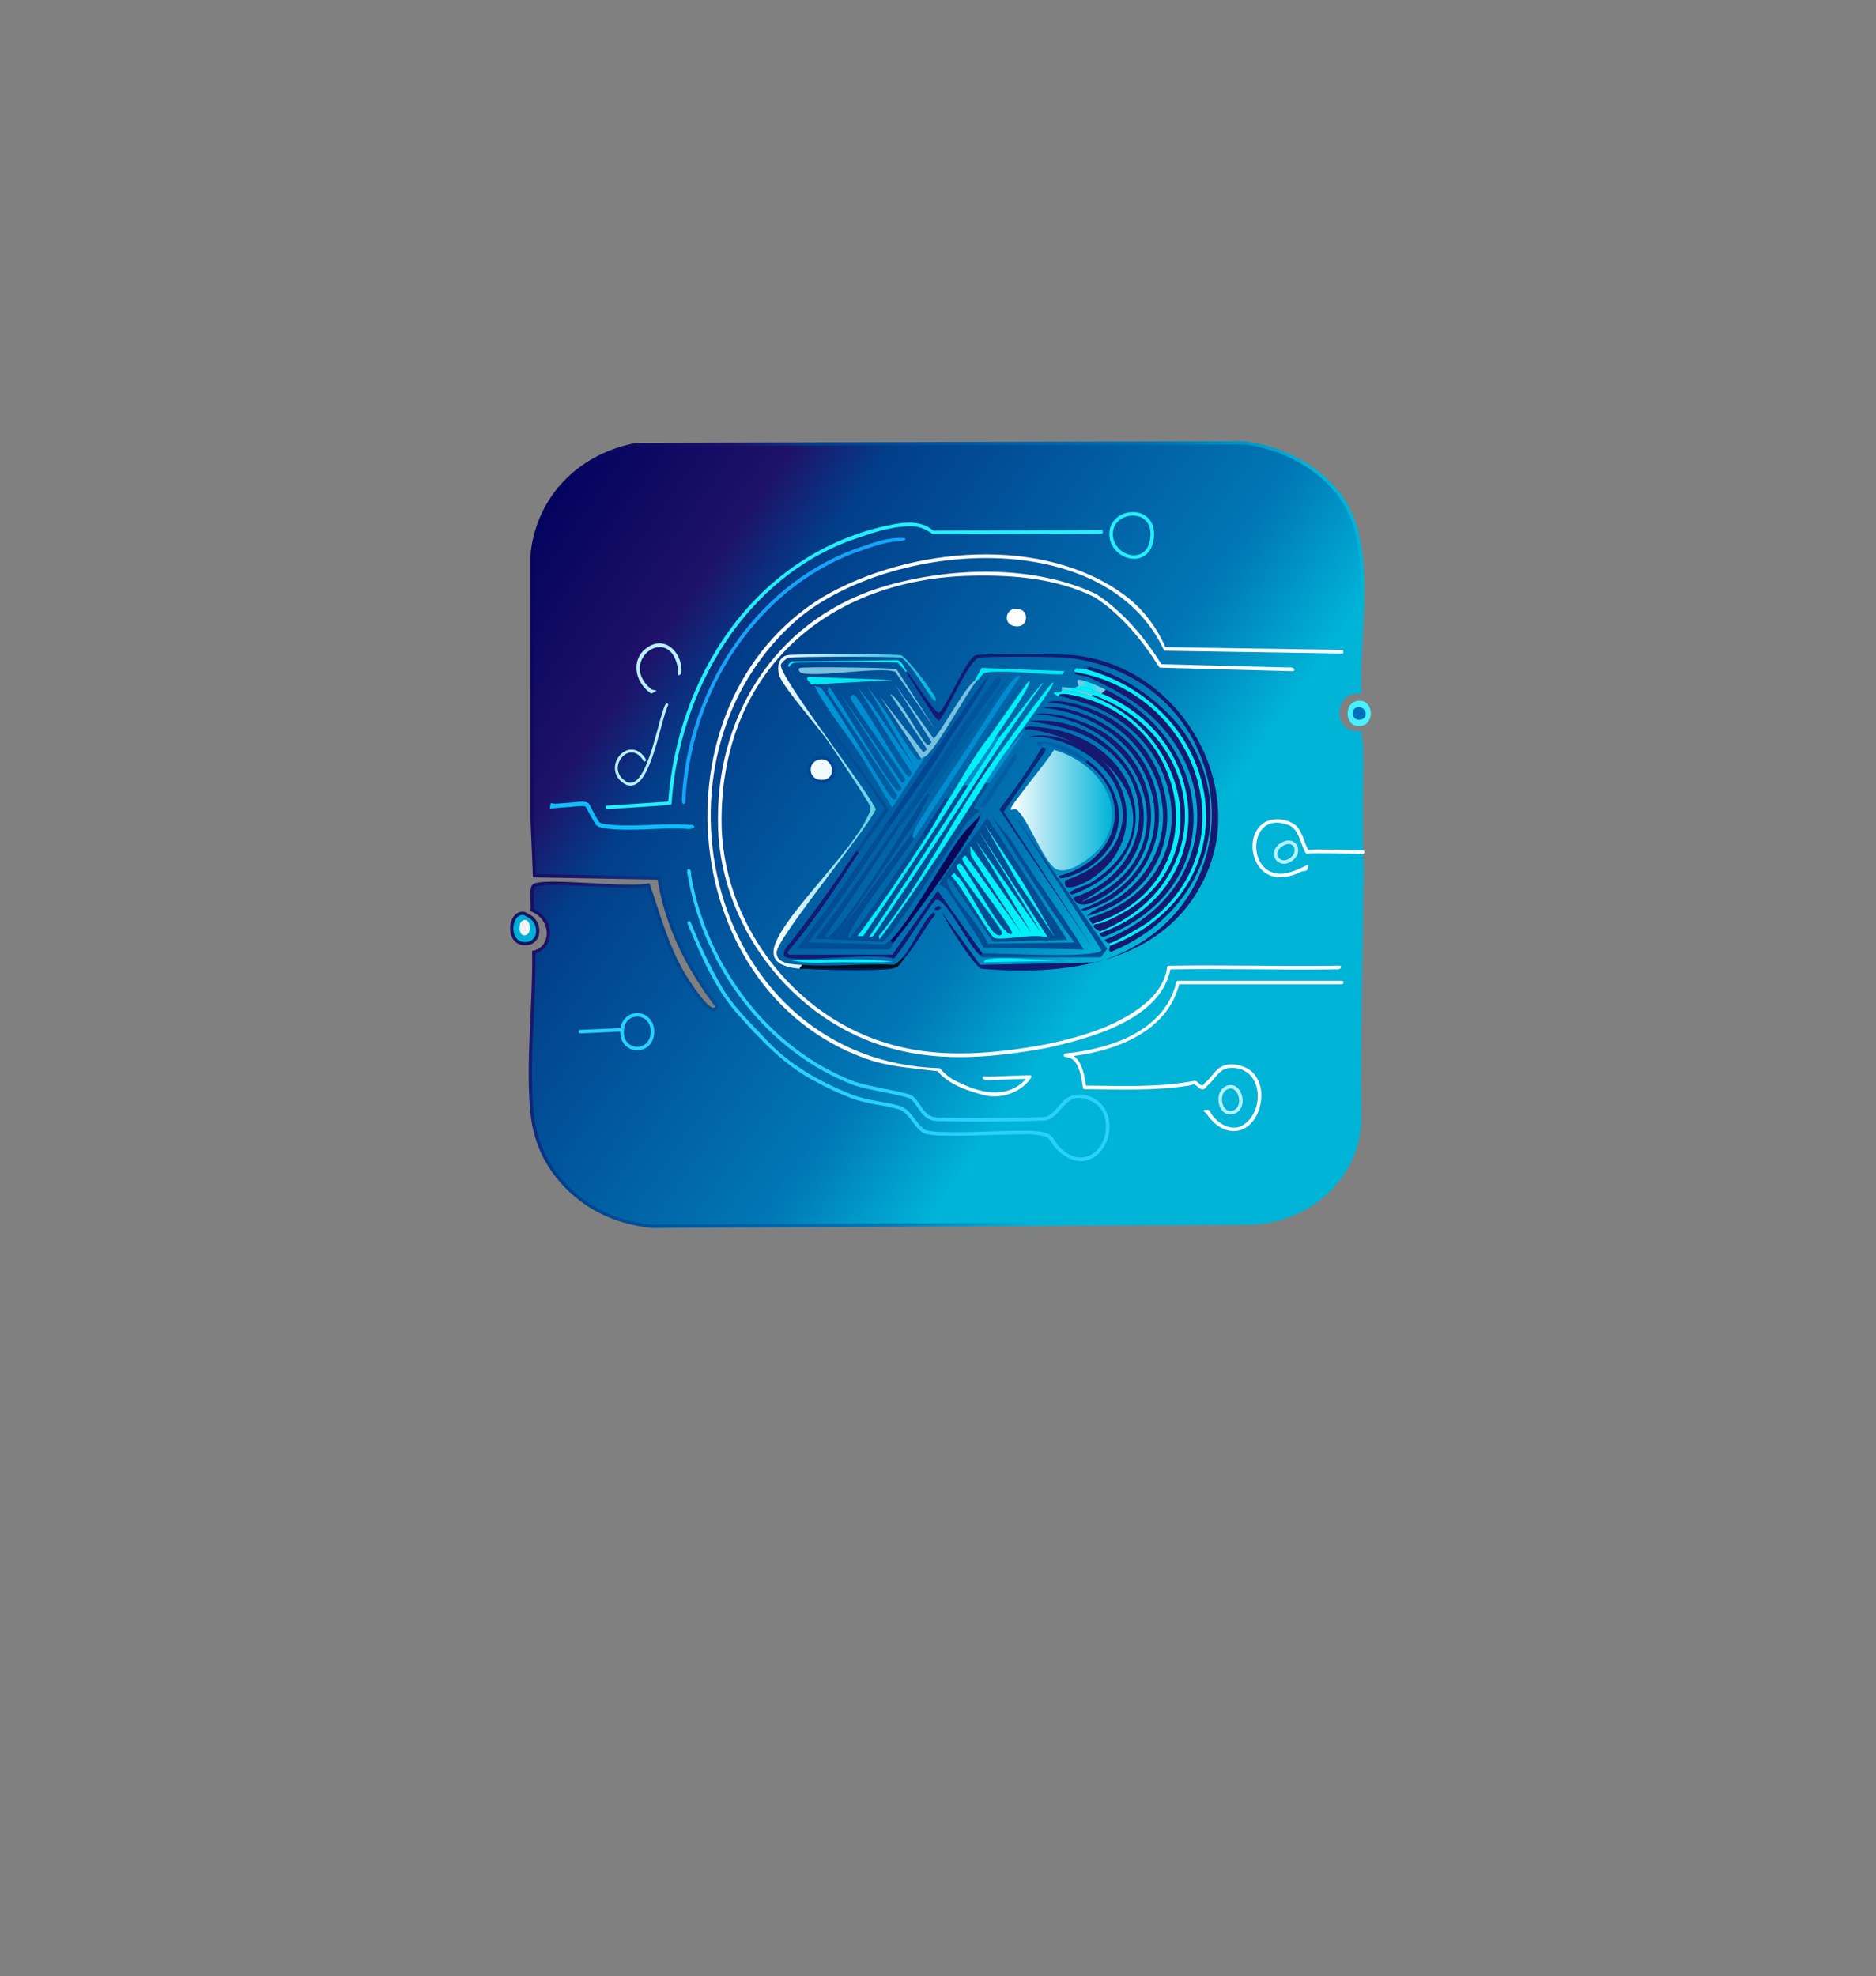 <?xml version="1.0" encoding="UTF-8"?>
<svg id="Layer_1" xmlns="http://www.w3.org/2000/svg" version="1.1" xmlns:xlink="http://www.w3.org/1999/xlink" viewBox="0 0 288 303.35"><rect x="0" y="0" width="288" height="303.35" fill="#808080" stroke="none"/>
  <!-- Generator: Adobe Illustrator 29.5.0, SVG Export Plug-In . SVG Version: 2.1.0 Build 137)  -->
  <defs>
    <style>
      .st0 {
        stroke: #25efff;
      }

      .st0, .st1, .st2, .st3, .st4 {
        stroke-linecap: round;
        stroke-linejoin: round;
      }

      .st0, .st1, .st2, .st4 {
        fill: none;
      }

      .st0, .st2, .st3, .st4 {
        stroke-width: .54px;
      }

      .st5 {
        fill: url(#linear-gradient);
        stroke: url(#linear-gradient1);
      }

      .st5, .st6 {
        stroke-miterlimit: 10;
        stroke-width: .5px;
      }

      .st7 {
        fill: #004693;
      }

      .st8 {
        fill: #0071bc;
      }

      .st9 {
        fill: url(#New_Gradient_Swatch1);
      }

      .st10 {
        fill: #0fbdf8;
      }

      .st11 {
        fill: #fff;
      }

      .st1 {
        stroke: #b9f1fe;
        stroke-width: .44px;
      }

      .st12 {
        fill: #003f8e;
      }

      .st13 {
        fill: #0c2879;
      }

      .st14 {
        fill: #0094d4;
      }

      .st15 {
        fill: #000d14;
      }

      .st16 {
        fill: url(#New_Gradient_Swatch_copy_81);
      }

      .st17 {
        fill: #008dcf;
      }

      .st18 {
        fill: #f2f2f2;
      }

      .st19 {
        fill: #0060a5;
      }

      .st2 {
        stroke: #29d1fc;
      }

      .st20 {
        fill: url(#New_Gradient_Swatch_copy_8);
      }

      .st21 {
        fill: #29d1fc;
      }

      .st22 {
        fill: #00559c;
      }

      .st23 {
        fill: #00e8f2;
      }

      .st24 {
        fill: #b8f2fe;
      }

      .st25 {
        fill: url(#New_Gradient_Swatch);
      }

      .st26 {
        fill: #25efff;
      }

      .st27 {
        fill: #005fa3;
      }

      .st28 {
        fill: #78c2e0;
      }

      .st29 {
        fill: #024d93;
      }

      .st30 {
        fill: #00f1f7;
      }

      .st6 {
        fill: #00afd7;
        stroke: #1b1464;
      }

      .st3 {
        fill: #f1fbfd;
        stroke: #004796;
      }

      .st4 {
        stroke: #b5f1fe;
      }

      .st31 {
        fill: #47f1ff;
      }

      .st32 {
        fill: #0b0658;
      }

      .st33 {
        fill: #161970;
      }

      .st34 {
        fill: #17a3f9;
      }

      .st35 {
        fill: #1c3968;
      }
    </style>
    <linearGradient id="linear-gradient" x1="80.44" y1="82.62" x2="210.61" y2="173.76" gradientUnits="userSpaceOnUse">
      <stop offset="0" stop-color="#03045e"/>
      <stop offset=".16" stop-color="#1e1168"/>
      <stop offset=".24" stop-color="#023e8a"/>
      <stop offset=".57" stop-color="#0077b6"/>
      <stop offset=".7" stop-color="#00b4d8"/>
    </linearGradient>
    <linearGradient id="linear-gradient1" x1="74.52" y1="102.33" x2="216.41" y2="153.97" gradientUnits="userSpaceOnUse">
      <stop offset="0" stop-color="#03045e"/>
      <stop offset=".16" stop-color="#1e1168"/>
      <stop offset=".24" stop-color="#023e8a"/>
      <stop offset=".57" stop-color="#0077b6"/>
      <stop offset=".72" stop-color="#00b4d8"/>
    </linearGradient>
    <linearGradient id="New_Gradient_Swatch" data-name="New Gradient Swatch" x1="155.16" y1="124.36" x2="170.71" y2="124.36" gradientUnits="userSpaceOnUse">
      <stop offset="0" stop-color="#fff"/>
      <stop offset="1" stop-color="#00b4d8"/>
    </linearGradient>
    <linearGradient id="New_Gradient_Swatch1" data-name="New Gradient Swatch" x1="118.75" y1="124.56" x2="143.66" y2="124.56" xlink:href="#New_Gradient_Swatch"/>
    <linearGradient id="New_Gradient_Swatch_copy_8" data-name="New Gradient Swatch copy 8" x1="165.38" y1="105.4" x2="169.75" y2="105.4" gradientUnits="userSpaceOnUse">
      <stop offset=".13" stop-color="#78cae8"/>
      <stop offset=".37" stop-color="#00ecf6"/>
      <stop offset=".9" stop-color="#89cae0"/>
    </linearGradient>
    <linearGradient id="New_Gradient_Swatch_copy_81" data-name="New Gradient Swatch copy 8" x1="163" y1="106.16" x2="167.79" y2="106.16" xlink:href="#New_Gradient_Swatch_copy_8"/>
  </defs>
  <g>
    <path class="st6" d="M81.03,140.52c2.03.9,1.99,3.86.15,4.27-3.49.77-3.24-4.95-.69-4.58.03,0,.3.21.54.32Z"/>
    <path class="st18" d="M80.14,141.37c1.23-.82,1.66,1.74.66,2.15-1.16.47-1.3-1.72-.66-2.15Z"/>
  </g>
  <g>
    <path class="st31" d="M208.83,111.45c-2.59.24-2.62-4.04,0-3.89,2.11.12,2.2,3.68,0,3.89Z"/>
    <path class="st8" d="M208.46,108.54c1.21-.13,1.73,1.66.44,1.92-1.48.29-1.63-1.79-.44-1.92Z"/>
  </g>
  <path class="st35" d="M197.88,186.9"/>
  <path class="st5" d="M81.69,125.55v-39.89c0-.39.02-.78.07-1.17,1.07-8.04,6.86-14.25,15.22-16.11.52-.12,1.05-.16,1.58-.16l92.02-.24c.37,0,.75.02,1.12.08,6.11.97,12.05,4.35,15.01,9.6,4.28,7.6,1.66,20.05,2.02,28.57-4.5-.24-4.45,6.61,0,6.22.47,2.77.25,5.63.25,8.42,0,4.22-.11,8.42.13,12.62,0,0-.52,24.92-.39,36.94,0,.35,0,.7.01,1.05.1,8.92-7.61,16.23-17.22,16.28l-3.55.02c-6.1.03-12.19.07-18.29.1-23.21.12-46.43.25-69.64.37-2.5-.27-6.84-1.09-10.75-4.05-4.92-3.71-7.11-8.54-7.59-13.29-.78-7.72.38-16.9.25-24.75,3-.61,3.07-5.1-.25-6.46.15-.71-.36-3.51.38-3.83,2.12-.89,14.29.68,17.46,0,1.62,4.67,2.87,9.43,5.44,13.75.41.68,4.49,7.28,5.06,4.78-4.46-5.83-7.75-12.4-8.86-19.61l-19.11-.36-.38-8.9"/>
  <path class="st4" d="M188.45,166.91c1.98-.74,3.02,3.28.8,3.85-2.02.52-2.71-3.14-.8-3.85Z"/>
  <path class="st10" d="M85.5,123.35l2.29-.17c.7-.02,1.99-.36,2.64.19.48.93.98,1.95,1.56,2.81.1.14.47.25.8.31,4.34.6,8.72-.22,13.11.13.18,0,.37,0,.48,0,.54.54-.17.59-.59.64-4.33-.33-8.77.49-13.13-.13-.37-.1-.78-.12-1.18-.54-.65-.96-1.11-1.91-1.64-2.92,0,0,.21.17.21.17-.67-.18-1.41-.08-2.19,0-.67.05-2.9.21-3.46.32.03-.19.16-.93.15-.89.28.09.66.1.96.1h0Z"/>
  <path class="st21" d="M106.1,134.39c2.43,13.84,11.93,26.69,25.24,31.7,2.51.76,5.21,1.1,7.77,1.77.45.1,1,.32,1.29.66.93.91,1.37,2.37,2.59,2.84.31.17.87.15,1.21.18,3.63.14,8.3.06,11.97.04.81-.02,3.18-.06,3.98-.12,1.37-.05,1.96-1.39,2.92-2.26,1.27-1.53,3.62-1.5,5.18-.4,3.31,2.1,2.48,7.94-1.14,9.25-1.87.63-3.78-.44-5.04-1.78-.62-.62-.78-1.57-1.67-1.82-1.61-.49-3.43-.32-5.19-.31-3.55.08-7.1.27-10.67.17-.95-.06-1.8-.03-2.74-.37-1.59-.92-2.1-2.99-3.75-3.63-2.54-.76-5.28-.83-7.76-1.89-1.67-.65-3.28-1.42-4.85-2.27-4.85-2.43-8.57-6.39-12.13-10.39-3.59-4-5.7-9.09-7.77-13.99-.06-.14.01-.3.15-.35.14-.06.3.01.35.15,1.32,3.28,2.81,6.51,4.58,9.57,1.72,3.12,4.3,5.58,6.72,8.14,3.55,3.96,8.26,6.66,13.15,8.63,2.45,1.04,5.17,1.11,7.74,1.88,1.79.66,2.37,2.77,3.83,3.66.71.24,1.66.27,2.52.31,4.42.13,8.87-.21,13.31-.19,1.3.08,3.08,0,3.88,1.28.25.4.45.74.73,1.06,3.87,4.27,8.5,0,7-4.74-.56-1.59-2.25-2.62-3.89-2.64-2.39,0-3.04,3.37-5.41,3.48-5.11.2-10.91.22-16.01.09-.42-.02-1.02-.03-1.4-.23-1.39-.55-1.82-2-2.75-2.95-.31-.34-.64-.41-1.05-.52-2.59-.68-5.21-1-7.8-1.78-13.52-5.09-23.12-18.08-25.6-32.12-.04-.32-.18-.73-.05-1.01.59-.34.55.57.59.92h0Z"/>
  <g>
    <line class="st2" x1="95.26" y1="158.09" x2="89.07" y2="158.36"/>
    <path class="st2" d="M100.16,158.37c0-3.33-4.51-3.53-4.66-.13-.16,3.57,4.67,3.63,4.66.13Z"/>
  </g>
  <path class="st0" d="M170.59,81.63c-.37,3.89,5.61,5.86,6.26,1.05.69-5.08-5.92-4.7-6.26-1.05Z"/>
  <path class="st26" d="M169.02,81.91l-25.83.1c-1.15-.88-2.19-1.28-3.76-1.23-2.67.1-5.31.93-7.82,1.82-17.1,5.69-27.34,23.35-28.51,40.72-.01.14-.12.24-.25.25l-9.59.64-.27.02-.04-.54.27-.02,9.59-.64-.25.25c1.41-19.45,13.13-37.65,32.78-42.41,2.6-.59,5.83-1.37,8.05.68,0,0-.2-.09-.2-.09l25.83-.1h.27s0,.54,0,.54h-.27Z"/>
  <path class="st1" d="M102.37,108.18c-1.26,2.35-2.96,15.04-6.85,11.62-2.68-2.36,1.26-6.77,3.44-3.14"/>
  <path class="st24" d="M104.13,102.95c-1.02-7.63-9.53-1.5-4.13,2.86.21.09.47.15.78.18.02.05-.48.34-.7.44-.16.11-.3-.12-.43-.21-2.2-1.64-2.82-5.03-.36-6.76,2.93-2.14,5.65,1,5.3,3.92-.03.08-.31.32-.47.27-.12-.19.02-.44.01-.71h0Z"/>
  <path class="st34" d="M104.68,122.66c.77-16.29,10.8-32.5,26.39-38.32,2.43-.8,4.78-1.85,7.41-1.77.29.02.39-.01.53.12-.02.4-.82.37-1.14.42-2.2.1-4.5,1.02-6.61,1.74-10.88,4.06-19.28,13.51-23.23,24.3-1.6,4.34-2.54,8.92-2.8,13.54-.01.18-.02.39-.03.57-.51.47-.52-.28-.52-.6h0Z"/>
  <path class="st11" d="M205.94,151.08h-25.12l.26-.2c-1.86,7.78-10.41,10.69-17.52,11.36,0,0-.05-.54-.05-.54,2.51.03,2.96,3.26,3.23,5.19,0,0-.26-.25-.26-.25,5.64.04,11.43.33,16.96-.74.47.1.79.7,1.16.76.13-.09.2-.28.45-.49.87-.7,1.35-1.8,2.36-2.38,1.27-.7,2.87-.43,4.1.24,1.7.95,2.32,3.06,2.08,4.89-.68,5.08-5.34,6.44-8.31,2.12-.08-.23-.81-.54-.32-.66.39-.03.71-.08.83.29.81,1.58,2.9,2.95,4.67,2.24,3.9-1.91,3.54-9.31-1.62-8.97-1.64-.01-2.3,1.74-3.43,2.66-.11.06-.21.3-.44.49-.65.47-1.14-.45-1.63-.65-.24.01-.59.18-.84.21-5.3.82-10.66.58-16,.54-.14,0-.25-.11-.26-.24-.24-1.63-.59-4.63-2.64-4.7-.34.04-.41-.51-.05-.54,6.92-.68,15.24-3.41,17.05-10.96.03-.12.14-.2.26-.2h25.12c.34,0,.36.54,0,.54h0Z"/>
  <path class="st11" d="M151.69,165.27l6.4-.22c.15,0,.28.11.28.26-1.48,2.37-4.72,3.51-7.42,2.77-2.59-.7-5.33-1.61-7.08-3.73,0,0,.18.09.18.09-3.27-.39-6.51-.62-9.72-1.47-30.49-9.44-34.78-55.03-7.99-71.34,13.22-7.7,34.07-9.68,46.73.05,2.59,2.05,4.62,4.79,5.91,7.83l-.25-.17,27.22.43h.27s0,.55,0,.55h-.27s-27.21-.43-27.21-.43c-9-19.39-41.72-16.83-56.08-5.02-25.28,21.69-13.58,68.04,21.63,69.11.85,1,1.86,1.79,3.09,2.25,3.57,1.78,7.8,2.49,10.52-1.09,0,0,.22.45.22.45l-6.4.22c-.31-.04-1.16-.07-.76-.59.24.02.51.03.74.04h0Z"/>
  <path class="st11" d="M204.72,148.8c-8.43.12-16.85-.16-25.26,0l.26-.24c-1.37,7.94-12.32,10.8-19.05,12.31-7.74,1.41-15.89,2.22-23.59.12-15.56-4.07-27.02-19.31-26.86-35.35-.01-16.75,9.66-31.16,26.04-35.78,10.03-2.82,22.51-3.2,32.07,1.36,4.18,2.74,7.42,6.68,10.06,10.87,0,0-.23-.14-.23-.14l19.36.51c.32,0,1.04-.08,1.17.25,0,.07-.04.25-.05.29-.21.06-.85,0-1.13,0l-19.36-.51c-.1,0-.18-.06-.23-.14-2.57-4.09-5.79-8.01-9.86-10.67-6.14-3.07-13.3-3.51-20.06-3.27-21.67.96-37.07,15.1-37.23,37.21-.16,15.81,11.13,30.82,26.46,34.83,7.59,2.07,15.69,1.26,23.33-.13,5.66-1.22,11.61-2.9,15.95-6.89,1.38-1.34,2.44-3.05,2.66-4.94.01-.14.13-.24.26-.24,8.43-.16,16.85.12,25.26,0,.28,0,.93-.05,1.13.01.25.64-.68.54-1.12.53h0Z"/>
  <path class="st11" d="M156.81,93.63c-2.29-.93-3.08,1.98-1.23,2.44,2.15.54,2.42-1.95,1.23-2.44Z"/>
  <g>
    <path class="st25" d="M161.8,115.1c6.64,1.91,11.4,8.44,7.51,14.44-1.05,1.62-5.7,5.46-7.62,3.54s-3.69-6.86-5.44-8.65c-.54-.55-1,.11-1.09-.2-.14-.53,6.07-7.9,6.64-9.14Z"/>
    <path class="st29" d="M152.33,117.07c-6.02,8.47-10.75,18.36-17.41,26.62l.11.49c5.77-7.73,11.07-15.85,16.22-23.97h.65c-.38.6-2.43,3.45-2.39,3.83.03.29.98.13.87.39-.04.1-1.41,1.14-1.74,1.57-1.72,2.21-11.98,18.31-13.17,18.57l-10.34-.49c4.44-5.71,8.58-11.65,12.63-17.58l.44.2c-3.8,5.69-7.5,11.45-11.54,17,.38.5.58.07.87-.2,3.72-3.43,11.51-16.82,14.8-21.71l.44.2c-.81,1.25-1.42,2.87-2.18,4.03-3.91,5.96-8.13,11.8-12.19,17.68l12.19-16.6c-.21.4-.81,1.55-.22,1.57-2.02,3.09-9.07,12.22-10.01,14.64-.12.3-.3.45.11.69,3.98-5.22,7.6-10.68,11.21-16.11l.65.39c-3.4,5.22-6.86,10.43-10.67,15.42h.87c5.28-7.7,10.45-15.43,15.46-23.28l.65.2c-4.97,7.82-10.08,15.63-15.24,23.28l.65-.2c6.14-9.01,12.2-18.06,18.07-27.21l.22.59Z"/>
    <path class="st33" d="M139.05,103.12h.22c.78.92,4.21,6.34,4.9,6.29,1.36-1.24,4.25-8.5,5.66-8.84,1.1-.27,13.38-.18,15.02,0,16.36,1.77,26.21,19.53,20.57,33.11-5.62,13.54-20.23,16.29-34.72,15.03-1.1-.26-5.45-7.22-6.1-8.65l5.88,8.06,17.85-.39c26.07-7.8,22.27-43.53-4.35-46.76-1.46-.18-12.65-.25-13.71,0-1.59.37-4.76,8.18-6.1,9.63-.59.09-4.43-6.66-5.12-7.47Z"/>
    <path class="st17" d="M141.45,116.48c.13-.31.58-.33.65-.39l-5.12,7.86c-1.85-3-3.59-6.1-5.55-9.04l.44-.39c.72,1.07,4.76,7.94,5.22,8.15.52.23.53-.29.65-.59l-10.67-15.91.11-.88c1.5,1.72,9.64,15.94,10.67,16.11.28.05.58-.22.54-.49l-9.58-14.74,9.69,14.05.54-.49c-.79-1.62-8.65-12.04-8.49-12.77.03-.11.35-.34.54-.29.85.19,7.68,12.68,8.49,12.57.21-.03.42-.47.33-.69l-8.27-13.07,2.18,2.65,6.64,9.73-7.36-12.57,1.37,1.87c1.11,1.09,5.77,9.35,6.64,9.53l.33-.2Z"/>
    <path class="st33" d="M158.86,109.6c.07-.02.15.01.22,0,2.92-.52,8.18,1.36,10.56,2.95,9.11,6.09,9.73,19.01,0,24.95-1.52.93-4.04,2.4-4.9.29,11.23-3.54,13.75-16.47,4.46-23.28-3.46-2.54-6.97-3.08-11.21-3.83,12.24-1.2,21.87,11.52,15.67,21.42-1.83,2.93-4.76,4.58-7.73,6.39,17.49-6.69,10.61-27.87-7.07-28.88Z"/>
    <path class="st33" d="M170.4,144.77c-.48,0-.57-.23-.87-.49,18.24-7.14,18.89-28.25,2.5-37.82-1.53-.9-3.38-1.8-5.01-2.55-.15-.07-1.76-.32-1.85-.39-.29-.22-.14-.15-.22-.39,19.35,3.3,26.88,26.96,11.21,38.51-.68.5-5.22,3.15-5.77,3.14Z"/>
    <path class="st33" d="M167.79,141.82c-.28-.1-.32-.53-.65-.69l.33-.29c17.06-5.27,15.85-25.93.44-32.42-.72-.3-4.73-1.56-5.33-1.57-.13-.58,1.72-.22,1.85-.2,18.86,3.61,22.7,29.09,3.37,35.17Z"/>
    <path class="st9" d="M123.16,148.11l-.44.59c-2.52-.25-4.77-1.01-3.7-3.83,1.88-4.97,11.56-13.89,14.15-19.45.25-.53.53-.95.44-1.57-.09-.56-5.5-8.63-6.31-9.82-1.47-2.16-7.01-8.49-7.62-10.22-.4-1.12-.33-2.89,1.2-3.24.84-.2,16.49-.19,17.41,0,.83.17,5.12,5.78,5.33,6.58.06.21.1.51-.22.39-.42-.15-3.84-6.22-5.12-6.58-.83-.2-16.36-.19-17.2,0-.36.08-1.12.75-1.2,1.08-.41,1.66,13.27,19.19,14.58,22.2-1.59,3.4-15.31,19.87-15.24,22.01.06,1.8,2.54,1.76,3.92,1.87Z"/>
    <path class="st33" d="M170.4,145.16c21.89-8.33,18.35-36.28-3.7-42.44l.44-.39c6.27,1.5,12.7,6.56,15.67,11.69,7.05,12.14,1.36,26.54-12.3,32.12-.44-.27-.11-.55-.11-.98Z"/>
    <path class="st33" d="M169.75,105.87c15.85,7.39,18.95,27.92,2.72,36.55-.41.22-2.84,1.39-3.05,1.38-.65-.04-.51-.57-.54-.59,18.45-6.45,17.64-29.51.22-36.74l.65-.59Z"/>
    <path class="st33" d="M168.88,143c-.34-.31-1.59-.69-.65-1.18,1.21.03,4.5-1.84,5.55-2.55,12.96-8.83,7.79-27.16-6.2-32.42l.22-.2c18.14,6.62,19.18,29.06,1.09,36.35Z"/>
    <path class="st33" d="M131.87,130.82c-3.44,5.23-6.83,10.53-10.99,15.33l.22.39h15.89l6.97-9.82,6.86,9.63s.01.31-.44.2c-1.38-.9-5.19-8.75-6.64-8.45-.58.12-5.47,8.14-6.53,9.04-2.97-.98-14.57.64-16.54-.2-.57-.24-.28-.89-.11-1.28,3.88-4.85,7.48-9.9,10.88-15.03l.44.2Z"/>
    <path class="st30" d="M166.7,102.73c22.05,6.16,25.59,34.11,3.7,42.44v-.39c.55,0,5.09-2.64,5.77-3.14,15.67-11.55,8.14-35.21-11.21-38.51-.1-.3.17-.37.22-.59.42.09,1.09.07,1.52.2Z"/>
    <path class="st33" d="M161.04,107.83h-.22c1.5-.7,5.04.37,6.64.98,15.19,5.83,16.33,27.24-.65,31.83,1.2-1.23,3.41-1.8,5.01-2.95,13.35-9.58,5.3-28.51-10.78-29.86Z"/>
    <path class="st29" d="M136.88,126.5c-4.13,6.14-8.16,12.36-12.84,18.17l11.86.29c.17-.26.55-.39.76-.59l.44.39c-.07.08-.38.93-.54.98l-14.26-.1c4.89-6.19,9.27-12.7,13.71-19.16h.87Z"/>
    <path class="st30" d="M167.57,106.85c14,5.26,19.16,23.59,6.2,32.42-1.05.71-4.34,2.58-5.55,2.55-.14,0-.35.03-.44,0,19.33-6.08,15.49-31.55-3.37-35.17-.13-.03-1.98-.38-1.85.2-.07,0-.15,0-.22,0l-.65-.49c.64-.27,1.5.25,1.31-.69,1.36.69,3.04.6,4.57,1.18Z"/>
    <path class="st33" d="M158.21,111.96c-.26-.04-.68.06-.87,0-.07-.62,1.28-.42,1.63-.39,16.57,1.1,21.71,19.97,5.66,25.74-1.64-.32,2.22-1.47,2.39-1.57,13.39-7.87,5.76-21.46-8.82-23.77Z"/>
    <path class="st33" d="M159.73,108.62c.07-.02.15.01.22,0,4.41-.76,10.75,2.64,13.5,5.6,6.78,7.29,5.88,18.23-2.94,23.87-.4.25-4.52,2.3-4.46,1.47,18.45-6.88,12.6-29.32-6.31-30.95Z"/>
    <path class="st30" d="M169.09,106.46c17.42,7.23,18.23,30.29-.22,36.74-.04-.03.04-.16,0-.2,18.09-7.29,17.05-29.73-1.09-36.35-1.05-.38-1.59-.75-2.83-.98.04-.11.61-.39.65-.39.46-.02,2.89.93,3.48,1.18Z"/>
    <path class="st33" d="M160.17,113.14c-.61-.11-1.52.08-2.18,0,2.38-.82,6.66.47,8.82,1.77,7.75,4.67,8.42,15.15.65,20.04-1.16.73-4.49,2.36-3.92.2,13.82-4.58,10.37-19.47-3.37-22.01Z"/>
    <path class="st28" d="M142.1,116.09c-.08.06-.53.08-.65.39l-6.31-9.53,6.64,8.55.54-.49-5.66-8.45c1.49.42,4.98,7.69,5.77,7.76.3.03.58-.22.54-.49l-5.55-8.74,5.88,8.25c.64.04,5.92-9.88,6.63-8.8-1.55,1.81-6,10.18-7.83,11.55Z"/>
    <path class="st29" d="M150.37,146.54c.45.11.41-.2.44-.2,4.52.05,9.84.37,14.26.2.76-.03,3.88-.15,4.03-.69l-13.61-21.12,14.48,20.93-.98,1.28h-18.29c-.18-.05-.3-.38-.33-.39Z"/>
    <path class="st13" d="M159.95,114.71c.13.12.9-.09.44.69l-6.31,9.23,13.82,21.12-14.48-21.51c2.39-3.06,4.58-6.22,6.53-9.53Z"/>
    <path class="st29" d="M131.87,130.82l-.44-.2c1.42-2.14,2.89-4.27,4.35-6.39-1.25-2.84-15-20.62-14.8-21.91h.22l15.24,21.91c-1.36,2.28-3.11,4.36-4.57,6.58Z"/>
    <path class="st32" d="M150.15,126.11c-3.05,5.31-9.11,13.82-13.06,18.67l-.44-.39c2.76-2.5,8.19-12.37,10.88-16.01.97-1.31,2.44-2.56,3.27-3.63-.44.48-.61,1.3-.65,1.38Z"/>
    <path class="st28" d="M122.84,102.53c.7-.2,14.12-.06,14.8.2l5.99,9.33-6.2-8.94c-2.16-.84-11.71.86-14.37.2-.2-.05-.79-.62-.22-.79Z"/>
    <path class="st17" d="M140.36,128.66c-.59-.02,0-1.17.22-1.57,1.58-3.01,8.61-13.19,10.23-15.82,4.28-6.93,5.59-8.1,5.77-7.37-3.92,5.72-12.43,18.97-16.22,24.76Z"/>
    <path class="st33" d="M166.7,117.07l.22-.39c6.21,4.7,6.81,12.33-.11,16.7-.51.32-4.51,2.19-4.24,1.08,9.04-2.27,11.77-11.94,4.14-17.39Z"/>
    <path class="st7" d="M136.88,126.5h-.87c3.29-4.78,12.06-18.19,15.67-22.79.55.37-6.09,9.93-6.31,10.31-2.25,3.93-5.87,8.58-8.49,12.48Z"/>
    <path class="st22" d="M138.4,126.7l-.66-.29c5.28-7.57,9.94-15.5,15.6-22.87.21.22.3.42.32.61.06.58-.33,1.09-.48,1.27-1.41,1.7-4.34,5.94-4.77,6.57-.69,1-.41.73-2.18,3.5-1.08,1.7-1.88,2.89-2.18,3.32-.17.25-.9,1.34-2.06,2.96-.92,1.3-2.13,2.97-3.6,4.93Z"/>
    <path class="st23" d="M150.7,102.53l12.73.49-.33.49c-2.68.12-9.77-.81-11.97-.2-.46.13-.94,1.48-1.52,1.18l1.09-1.96Z"/>
    <path class="st14" d="M131.87,114.51l-.44.39c-2.13-3.19-4.66-6.23-6.42-9.63.27.13.81.17.98.29.66.52,4.99,7.61,5.88,8.94Z"/>
    <path class="st27" d="M142.75,121.98l-.44-.2c1.15-1.71,5.38-8.77,6.42-9.63.36-.29,5.89-8.51,6.42-8.44-2.13,3.58-10.14,14.77-12.41,18.27Z"/>
    <path class="st27" d="M157.06,105.28c-2.05,2.45-9.86,15.04-11.7,17.88-.02-.44.5-.62-.22-.59,2.07-3.13,8.95-14,11.1-17.1l.81-.19Z"/>
    <path class="st15" d="M138.83,147.13c-.66.73-.67,1.35-1.96,1.57h-13.71c-.14-.01-.29.01-.44,0l.44-.59c4.49.35,9.49-.26,14.04,0,.63-.27.99-.71,1.41-1.18l.22.2Z"/>
    <path class="st30" d="M139.27,103.12h-.22c-.39-.46-.74-.96-1.2-1.38-.75-.23-14.58-.18-15.89,0-.37.05-.63.29-.76.59h-.22c.07-.44.2-.51.54-.79l16.33-.2c.78.38,1.01,1.29,1.41,1.77Z"/>
    <path class="st27" d="M156.25,116.09l-5.01,7.76h-.87l5.44-8.15c.05.06.4.35.44.39Z"/>
    <path class="st30" d="M121.31,147.33c5.24.19,10.58-.39,15.78.29-2.64.18-5.3.1-7.95.1-2.48,0-5.48.32-7.84-.39Z"/>
    <path class="st23" d="M124.14,103.9l12.95.49-12.52.69c-.25-.36-1.03-.89-.44-1.18Z"/>
    <path class="st30" d="M151.35,147.33c2.62-.77,11.04.5,14.26.1l-14.48.29c-.21-.1.15-.37.22-.39Z"/>
    <path class="st19" d="M166.92,116.68l-.22.39c-.81-.58-5.99-3.26-6.64-2.95-.23.13-.04.47-.11.59-.26-.23-.88-.2-.76-.79,3.25-.25,5.4.99,7.73,2.75Z"/>
    <path class="st12" d="M145.37,123.16c-1.06,1.64-1.95,3.43-3.05,5.11l-.65-.39c1.17-1.76,2.32-3.54,3.48-5.3.72-.03.2.15.22.59Z"/>
    <path class="st17" d="M157.34,112.26c-1.16,1.7-4.34,6.22-5.44,7.95h-.65c1.18-1.86,2.33-3.74,3.7-5.5.17.11,2.26-2.58,2.39-2.45Z"/>
    <path class="st33" d="M138.83,147.13l-.22-.2c1.23-1.35,3.18-5.61,4.35-6.58.35-.29.27-.41.65,0-1.7,2.09-3,4.79-4.79,6.78Z"/>
    <path class="st20" d="M169.75,105.87l-.65.59c-.59-.24-3.03-1.2-3.48-1.18-.19-.18-.18-.53-.22-.59-.15-.6.74-.26.98-.2,1.16.31,2.3.88,3.37,1.38Z"/>
    <path class="st32" d="M136.88,148.7c-2.22.38-11.14.19-13.71,0h13.71Z"/>
    <path class="st16" d="M164.96,105.67c1.24.24,1.78.6,2.83.98l-.22.2c-1.53-.58-3.22-.49-4.57-1.18v-.2c.07,0,.15,0,.22,0,.64.07,1.07.07,1.74.2Z"/>
    <path class="st19" d="M167.13,102.33l-.44.39c-.44-.12-1.1-.11-1.52-.2-.31-.06-.45-.15-.65-.2-.49-.77,1.95-.16,2.61,0Z"/>
    <path class="st33" d="M143.95,139.07c.78-.06.55.81-.44.59-.19-.14.4-.59.44-.59Z"/>
    <g>
      <path class="st29" d="M152.33,125.42l2.83,3.44c3.47,5.74,7.71,11.17,11.21,16.9l-15.35-.29c-1.68-2.95-3.59-5.79-5.44-8.65-.43-.67-1.27-.91-1.31-.98-.25-.57,6.54-9.06,7.29-10.32l12.3,18.76-11.43.29-6.75-9.82c-.55.34-.28.68-.11,1.08,1.08,2.6,4.96,6.19,6.1,9.04l13.28-.2c-3.83-5.01-9.28-13.99-12.63-19.26Z"/>
      <path class="st30" d="M150.48,127.87l10.45,16.11c-1.84-.86-6.94.46-8.27,0-.71-.24-5.36-8.56-6.64-9.53l.54-.49c.12.43.5.58.76.88,1.43,1.67,4.16,7.42,5.44,8.45.37.3.94.49,1.09,0,.17-.58-6.91-9.37-6.97-10.22-.02-.31.3-.62.65-.39.52.34,4.55,7.27,5.44,8.45.17.23,1.96,2.84,2.39,2.16.37-.58-7.57-10.57-7.62-11.4-.01-.26.27-.57.54-.49l8.6,11.89-7.84-11.99-.11-1.47,9.47,13.46-8.6-14.24,10.12,14.24-9.47-15.42Z"/>
      <polygon class="st30" points="151.13 126.5 156.9 135.24 162.02 143.99 156.25 135.44 151.13 126.5"/>
    </g>
    <path class="st30" d="M152.98,112.94c-1.15,2.25-3.54,5.16-5.01,7.47-5.01,7.85-10.17,15.58-15.46,23.28h-.87c3.81-4.99,7.26-10.21,10.67-15.42,1.09-1.67,1.98-3.46,3.05-5.11,1.84-2.84,4.26-7.37,6.31-9.82.4-.48,5.85-8.4,6.31-8.84.67.46-4.81,8.06-5.01,8.45Z"/>
    <path class="st30" d="M152.11,116.48c-5.87,9.16-11.93,18.2-18.07,27.21l-.65.2c5.15-7.65,10.27-15.46,15.24-23.28,1.58-2.49,3.28-4.94,4.79-7.47.22,0,6.49-8.48,6.75-8.39l-.76,1.12c-.77.98-6.63,9.57-7.29,10.61Z"/>
    <path class="st30" d="M154.94,114.71c-1.37,1.76-2.52,3.64-3.7,5.5-5.15,8.12-10.45,16.24-16.22,23.97l-.11-.49c6.66-8.26,11.4-18.15,17.41-26.62.36-.5,8.91-12.33,9.36-12.32.52.22-6.8,9.93-6.75,9.97Z"/>
    <path class="st17" d="M153.42,113.14c-1.51,2.53-3.2,4.97-4.79,7.47l-.65-.2c1.47-2.3,3.85-5.21,5.01-7.47.45-.11.41.2.44.2Z"/>
    <path class="st3" d="M125.67,116.34c2.55-.6,3.42,3.62.45,3.64-2.37.01-2.62-3.13-.45-3.64Z"/>
  </g>
  <g>
    <path class="st4" d="M198.19,131.94c-1.81,1.32-3.48-1.05-1.39-2.32,1.91-1.16,3.13,1.05,1.39,2.32Z"/>
    <path class="st11" d="M209.19,131.09c-1.32-.02-7.4-.21-8.53-.05-.13,0-.23-.07-.27-.19-.89-1.57-.95-3.85-2.96-4.33-5.87-1.91-6.11,7.91-.61,7.61,1.34-.14,2.73-.72,3.9-1.39.29.13-.02.69-.08.84-.19.14-.69.13-.94.24-1.72.91-4.08,1.35-5.71-.03-2.33-1.93-2.4-6.48.6-7.77,1.47-.52,3.16-.26,4.36.7,1.03.99,1.26,2.68,1.96,3.95,0,0-.27-.19-.27-.19l1.73-.09s6.8.14,6.83.14c.35,0,.35.56-.01.54h0Z"/>
  </g>
</svg>